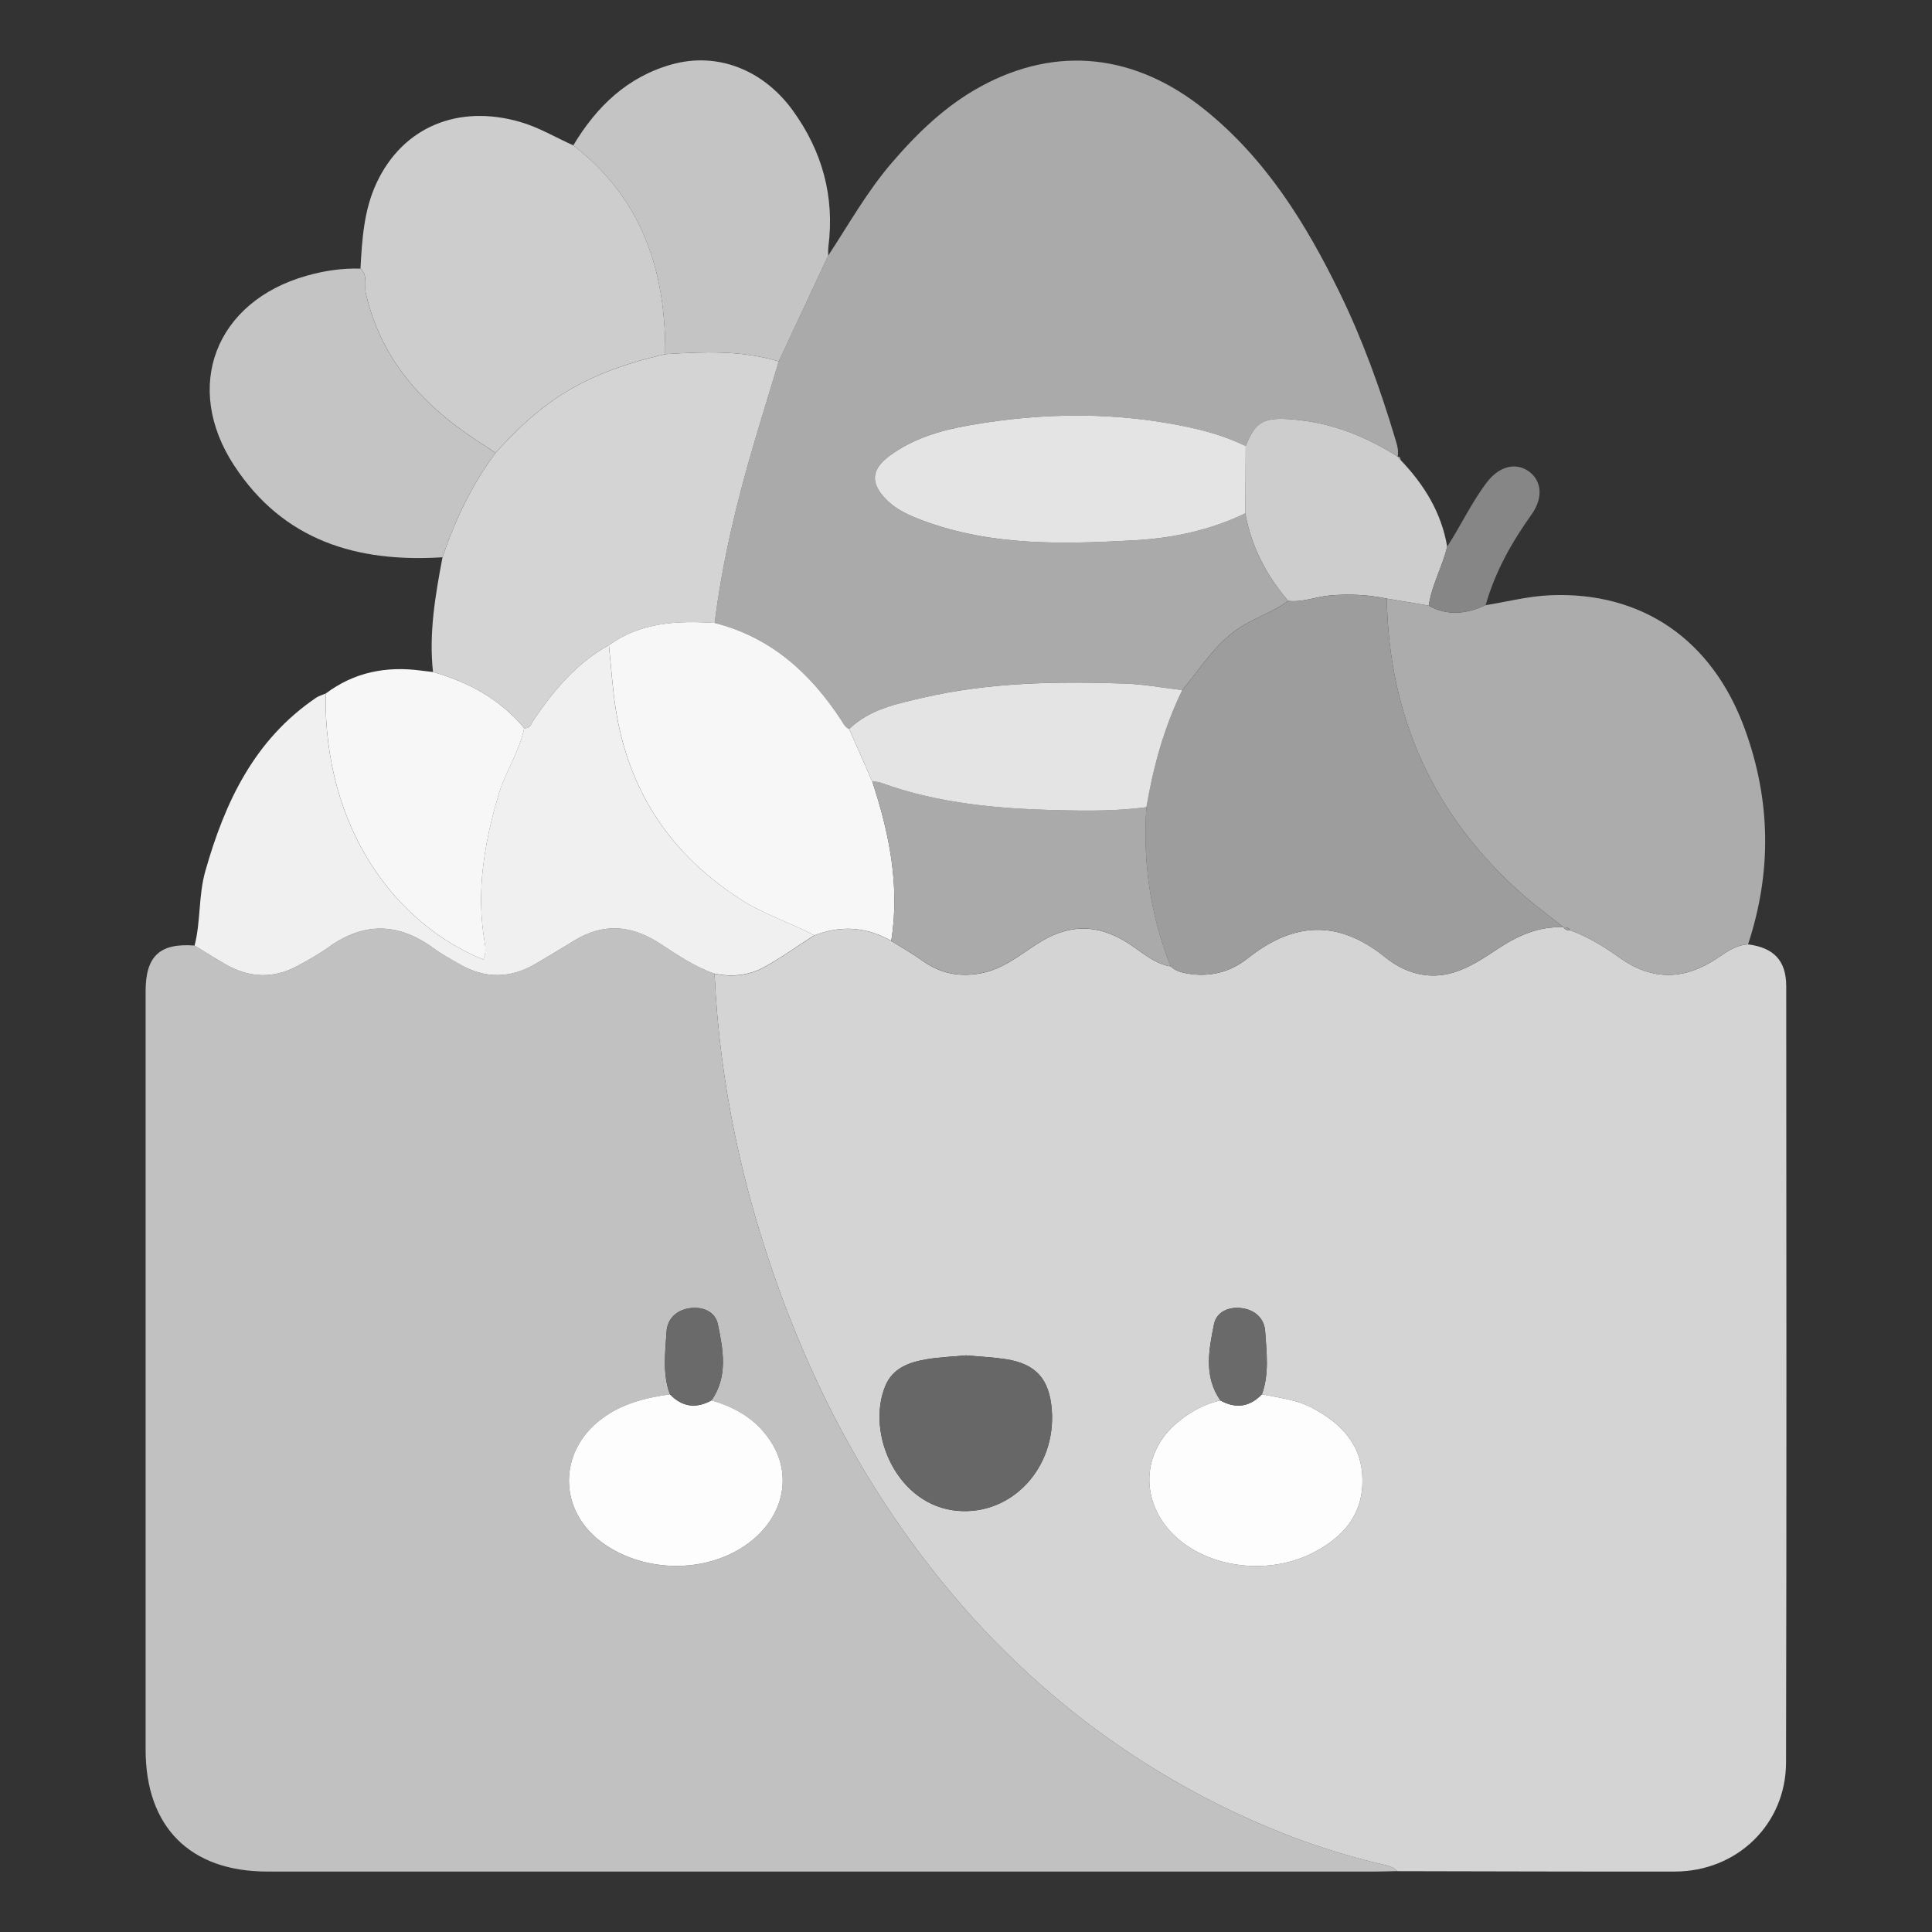 <?xml version="1.0" encoding="UTF-8"?><svg id="Layer_1" xmlns="http://www.w3.org/2000/svg" viewBox="0 0 512 512"><rect x="0" y="0" width="512" height="512" fill="#333333" stroke="none"/><defs><style>.cls-1{fill:#c4c4c4;}.cls-1,.cls-2,.cls-3,.cls-4,.cls-5,.cls-6,.cls-7,.cls-8,.cls-9,.cls-10,.cls-11,.cls-12,.cls-13,.cls-14{stroke-width:0px;}.cls-2{fill:#aaa;}.cls-3{fill:#c1c1c1;}.cls-4{fill:#fdfdfd;}.cls-5{fill:#acacac;}.cls-6{fill:#cdcdcd;}.cls-7{fill:#6a6a6a;}.cls-8{fill:#676767;}.cls-9{fill:#868686;}.cls-10{fill:#f0f0f0;}.cls-11{fill:#e4e4e4;}.cls-12{fill:#d4d4d4;}.cls-13{fill:#9d9d9d;}.cls-14{fill:#f7f7f7;}</style></defs><path class="cls-12" d="M463.26,250.27c6.82.87,10.1,4.3,10.11,11.07.04,68.58.11,137.16-.05,205.74-.04,16.43-13.03,28.88-29.47,28.9-24.52.04-49.05-.06-73.57-.1-.99-1.1-2.31-1.43-3.71-1.75-16.17-3.71-31.57-9.66-46.24-17.22-13.26-6.84-25.76-14.97-37.44-24.43-18.19-14.73-33.54-31.96-46.57-51.27-12.42-18.4-22.12-38.2-29.73-59.09-9.9-27.2-15.91-55.14-17.23-84.06,4.55.94,9.06.51,13.08-1.69,4.61-2.53,8.91-5.63,13.35-8.48,7.03-2.7,13.84-2.28,20.4,1.46,2.75,1.74,5.59,3.34,8.23,5.23,4.67,3.35,9.68,4.4,15.37,3.38,5.94-1.06,10.43-4.85,15.19-7.9,8.76-5.63,16.8-5.13,25.12.64,3.14,2.18,6.18,4.77,10.18,5.42,1.16,1.16,2.61,1.54,4.18,1.83,6.04,1.12,11.55-.29,16.23-4.01,12.13-9.65,23.96-10.31,36.37-.28,5.18,4.19,11.61,6.15,18.42,3.98,4.17-1.33,7.83-3.8,11.48-6.21,5.29-3.49,10.89-6.06,17.45-5.67l-.04-.03c.41.75,1.11.85,1.87.84,4.69,1.72,8.93,4.36,12.92,7.2,8.87,6.31,17.44,5.94,26.16,0,2.44-1.66,4.85-3.35,7.96-3.5ZM323.42,371.14c-4.38.94-8.16,3.14-11.53,5.95-8.46,7.07-9.68,18.48-3.05,27.17,8.16,10.69,25.96,14.03,39.2,7.21,7.85-4.04,13.17-9.97,13.02-19.42-.15-9.23-5.58-14.77-13.17-18.88-4.23-2.29-8.9-2.71-13.45-3.69,1.95-5.47,1.21-11.13.84-16.67-.22-3.34-2.61-5.64-6.14-6.12-3.51-.48-6.76.96-7.42,4.25-1.36,6.77-2.77,13.81,1.7,20.2ZM256.05,359.19c-3.42.32-7.02.45-10.54,1.04-4.57.77-8.94,2.32-10.89,7.05-5.21,12.63,3.18,31.82,19.24,33.11,14.41,1.16,26.03-11.5,24.87-26.77-.62-8.18-4.21-12.21-12.28-13.44-3.38-.51-6.82-.66-10.41-.99Z"/><path class="cls-3" d="M189.36,258.04c1.32,28.93,7.33,56.87,17.23,84.06,7.6,20.89,17.31,40.69,29.73,59.09,13.03,19.31,28.38,36.53,46.57,51.27,11.68,9.46,24.18,17.6,37.44,24.43,14.67,7.57,30.07,13.51,46.24,17.22,1.4.32,2.72.65,3.71,1.75-1.87.04-3.75.12-5.62.12-97.94,0-195.88,0-293.82,0-20.45,0-32.25-11.8-32.25-32.29,0-67.01,0-134.03,0-201.04,0-9.29,3.78-12.78,12.98-12.07,2.79,1.69,5.55,3.45,8.39,5.06,6.14,3.48,12.42,3.76,18.7.42,2.89-1.53,5.77-3.15,8.42-5.05,9.29-6.66,18.42-6.53,27.63.15,2.26,1.64,4.74,3,7.18,4.4,6.65,3.81,13.33,3.78,19.95-.09,3.5-2.04,6.97-4.14,10.43-6.26,7.62-4.66,15.01-4.06,22.39.68,4.72,3.02,9.32,6.29,14.7,8.14ZM177.54,369.51c-6.54.92-12.81,2.48-18.23,6.6-11.44,8.69-11.38,24.13.2,32.65,10.37,7.63,25.69,8.33,36.64,1.69,10.99-6.66,14.44-18.63,8.15-28.38-3.74-5.8-9.25-9.1-15.75-10.94,4.46-6.4,3.08-13.45,1.68-20.22-.68-3.27-3.93-4.72-7.45-4.22-3.53.5-5.92,2.83-6.13,6.16-.35,5.55-1.13,11.22.89,16.68Z"/><path class="cls-2" d="M219.48,67.75c5.46-8.32,10.34-17.04,16.87-24.63,6.86-7.98,14.36-15.22,23.68-20.27,20.06-10.88,40.84-8.59,59.24,6.22,16.2,13.04,26.82,30.19,35.77,48.53,6.02,12.34,10.68,25.24,14.62,38.39.49,1.65,1.08,3.26.73,5.02-8.5-5.41-17.54-9-27.76-9.85-7.38-.61-9.9.32-12.5,7.05-4.51-2.16-9.22-3.7-14.12-4.78-19.72-4.36-39.51-4.19-59.27-.7-7.5,1.33-14.91,3.48-21.19,8.2-4.72,3.54-4.89,7.14-.79,11.35,2.81,2.89,6.36,4.4,10.04,5.76,18.17,6.72,37.08,6.18,55.9,5.14,10.06-.56,20.05-2.67,29.31-7.14,1.61,8.81,5.57,16.45,11.38,23.2-4.45,3.3-9.88,4.75-14.38,8.16-5.68,4.31-9.26,10.23-13.71,15.48-5.1-.6-10.18-1.56-15.29-1.73-17.95-.62-35.89-.35-53.48,3.76-6.9,1.61-14.07,3.01-19.5,8.29-1.09-.45-1.53-1.47-2.13-2.38-8.17-12.49-18.66-21.95-33.52-25.74,2.02-16.01,5.74-31.65,10.28-47.1,2.18-7.42,4.47-14.8,6.71-22.2,4.36-9.35,8.73-18.69,13.1-28.03Z"/><path class="cls-5" d="M463.26,250.27c-3.1.15-5.52,1.85-7.96,3.5-8.72,5.93-17.29,6.3-26.16,0-3.99-2.84-8.23-5.48-12.92-7.2-.42-.72-1.12-.84-1.87-.84,0,0,.04.03.04.03-3.74-2.98-7.61-5.81-11.19-8.98-23.42-20.77-35.14-46.91-35.69-78.14,3.71.62,7.42,1.24,11.13,1.86,5.04,2.82,10.05,2.18,15.05-.12,5.68-.91,11.33-2.38,17.04-2.63,24.47-1.06,43,11.82,51.6,35.27,6.97,19,7.25,38.06.92,57.25Z"/><path class="cls-10" d="M189.36,258.04c-5.38-1.85-9.99-5.11-14.7-8.14-7.39-4.74-14.77-5.34-22.39-.68-3.46,2.12-6.93,4.21-10.43,6.26-6.62,3.87-13.3,3.9-19.95.09-2.44-1.39-4.92-2.75-7.18-4.4-9.21-6.69-18.33-6.82-27.63-.15-2.65,1.9-5.53,3.52-8.42,5.05-6.27,3.34-12.56,3.06-18.7-.42-2.84-1.61-5.6-3.37-8.39-5.06,1.65-6.45,1.01-13.22,2.83-19.68,5.18-18.31,12.99-34.9,29.39-46.01.74-.5,1.66-.74,2.5-1.1-.54,35.95,18.67,61.09,41.74,70.47.88-1.6.61-3.37.35-4.95-2.21-13.2-.03-25.89,3.68-38.56,1.8-6.16,5.58-11.48,6.85-17.79,1.64.12,1.91-1.29,2.58-2.28,5.34-7.86,11.38-15.02,19.86-19.73.6,5.7.95,11.44,1.84,17.09,3.47,21.87,14.71,38.62,33.42,50.5,6.07,3.85,12.9,5.95,19.17,9.3-4.44,2.85-8.73,5.96-13.35,8.48-4.01,2.2-8.52,2.63-13.08,1.69Z"/><path class="cls-12" d="M161.36,170.97c-8.47,4.71-14.51,11.87-19.86,19.73-.67.98-.94,2.4-2.58,2.28-6.38-7.68-14.71-12.2-24.17-14.89-1.13-10.3.62-20.37,2.52-30.41,3.31-9.9,7.8-19.2,14.02-27.62,4.46-4.98,9.22-9.61,14.68-13.54,9.15-6.58,19.5-10.15,30.32-12.66,10.11-.63,20.22-1.1,30.09,1.93-2.24,7.4-4.53,14.78-6.71,22.2-4.54,15.45-8.27,31.09-10.28,47.1-9.89-.61-19.56-.19-28.03,5.89Z"/><path class="cls-6" d="M176.29,93.85c-10.82,2.51-21.17,6.09-30.32,12.66-5.46,3.93-10.22,8.56-14.68,13.54-.75-.53-1.48-1.11-2.27-1.59-15.57-9.69-27.75-22-32.05-40.63-.51-2.21.63-4.8-1.44-6.65.42-7.79.91-15.59,4.31-22.79,6.95-14.75,21.58-20.84,38.05-16.06,4.98,1.44,9.37,4.12,14.05,6.19,18.18,14.01,24.53,33.23,24.36,55.32Z"/><path class="cls-1" d="M95.53,71.19c2.07,1.85.93,4.44,1.44,6.65,4.3,18.63,16.48,30.94,32.05,40.63.78.49,1.51,1.06,2.27,1.59-6.22,8.42-10.71,17.72-14.02,27.62-22.61,1.44-42.15-4.35-55.22-24.32-13.69-20.91-4.94-43.44,19.18-50.28,4.7-1.33,9.43-2.05,14.3-1.89Z"/><path class="cls-1" d="M176.29,93.85c.17-22.09-6.18-41.31-24.36-55.32,6.14-10.27,14.33-18.17,26.1-21.46,12.01-3.36,24.17,1.35,32.03,12.16,7.85,10.8,11.17,22.85,9.47,36.18-.1.77-.04,1.56-.05,2.34-4.37,9.35-8.73,18.69-13.1,28.04-9.88-3.03-19.98-2.56-30.09-1.93Z"/><path class="cls-14" d="M114.75,178.09c9.46,2.69,17.79,7.21,24.17,14.89-1.28,6.31-5.05,11.63-6.85,17.79-3.71,12.66-5.9,25.36-3.68,38.56.27,1.59.53,3.36-.35,4.95-23.06-9.38-42.28-34.52-41.74-70.47,7.54-5.68,16.05-7.33,25.26-6.1,1.06.14,2.13.26,3.19.38Z"/><path class="cls-6" d="M378.65,160.49c-3.71-.62-7.42-1.24-11.13-1.86-5.02-1.04-10.08-1.28-15.19-.81-3.66.34-7.17,1.86-10.93,1.42-5.81-6.75-9.77-14.39-11.38-23.2.04-5.94.08-11.89.11-17.83,2.59-6.74,5.11-7.67,12.5-7.05,10.22.85,19.26,4.44,27.76,9.85,0,0-.04-.04-.04-.04.28.32.56.64.84.96,6.23,6.51,10.8,13.9,12.33,22.93-1.25,5.33-4.11,10.16-4.87,15.64Z"/><path class="cls-9" d="M378.65,160.49c.76-5.48,3.61-10.31,4.87-15.64,3.66-5.59,6.46-11.72,10.54-17.06,3.24-4.25,7.73-5.41,11.25-2.75,3.33,2.51,3.62,7.01.59,11.27-5.29,7.41-9.7,15.25-12.19,24.07-5,2.3-10.01,2.94-15.05.12Z"/><path class="cls-2" d="M371.19,121.93c-.28-.32-.56-.64-.84-.96.66,0,.78.45.84.96Z"/><path class="cls-13" d="M341.39,159.25c3.76.43,7.27-1.08,10.93-1.42,5.11-.47,10.17-.23,15.19.81.56,31.23,12.28,57.38,35.69,78.14,3.57,3.17,7.45,5.99,11.19,8.98-6.56-.4-12.16,2.18-17.45,5.67-3.65,2.41-7.31,4.89-11.48,6.21-6.81,2.16-13.24.21-18.42-3.98-12.41-10.03-24.24-9.37-36.37.28-4.68,3.72-10.19,5.14-16.23,4.01-1.58-.29-3.03-.67-4.18-1.83-5.44-13.56-7.43-27.65-6.46-42.19,1.84-10.75,4.71-21.18,9.49-31.03,4.45-5.25,8.03-11.17,13.71-15.48,4.49-3.41,9.93-4.86,14.38-8.16Z"/><path class="cls-14" d="M161.36,170.97c8.48-6.08,18.15-6.51,28.03-5.89,14.86,3.78,25.35,13.25,33.52,25.74.59.91,1.04,1.92,2.13,2.38,2.04,4.62,4.07,9.25,6.11,13.87,4.54,13.74,7.36,27.7,5.05,42.26-6.57-3.75-13.38-4.16-20.4-1.46-6.27-3.34-13.1-5.44-19.17-9.3-18.71-11.89-29.95-28.63-33.42-50.5-.9-5.65-1.24-11.39-1.84-17.09Z"/><path class="cls-2" d="M236.19,249.33c2.31-14.56-.5-28.51-5.04-42.26.77.12,1.59.1,2.3.36,15.22,5.54,31.1,6.9,47.11,7.28,7.76.18,15.53.22,23.25-.8-.97,14.54,1.02,28.63,6.46,42.19-4-.65-7.04-3.24-10.18-5.42-8.32-5.78-16.35-6.27-25.12-.64-4.75,3.05-9.25,6.84-15.19,7.9-5.68,1.01-10.69-.04-15.37-3.38-2.64-1.89-5.48-3.5-8.23-5.23Z"/><path class="cls-4" d="M334.44,369.48c4.55.98,9.22,1.4,13.45,3.69,7.59,4.11,13.03,9.66,13.17,18.88.15,9.45-5.17,15.37-13.02,19.42-13.24,6.82-31.04,3.48-39.2-7.21-6.63-8.69-5.41-20.09,3.05-27.17,3.37-2.82,7.14-5.02,11.53-5.95,4.1,2.25,7.78,1.74,11.02-1.66Z"/><path class="cls-8" d="M256.05,359.19c3.6.33,7.03.48,10.41.99,8.06,1.23,11.66,5.25,12.28,13.44,1.16,15.27-10.46,27.93-24.87,26.77-16.06-1.29-24.46-20.48-19.24-33.11,1.95-4.73,6.32-6.28,10.89-7.05,3.52-.59,7.12-.72,10.54-1.04Z"/><path class="cls-7" d="M334.44,369.48c-3.24,3.4-6.92,3.91-11.02,1.66-4.47-6.39-3.06-13.43-1.7-20.21.66-3.29,3.91-4.73,7.42-4.25,3.53.48,5.92,2.78,6.14,6.12.37,5.55,1.1,11.21-.84,16.67Z"/><path class="cls-13" d="M414.36,245.72c.75,0,1.44.12,1.87.84-.76.01-1.45-.09-1.87-.84Z"/><path class="cls-4" d="M188.55,371.12c6.5,1.84,12.01,5.14,15.75,10.94,6.29,9.75,2.84,21.72-8.15,28.38-10.96,6.64-26.27,5.94-36.64-1.69-11.58-8.52-11.64-23.96-.2-32.65,5.42-4.12,11.69-5.68,18.23-6.6,3.25,3.38,6.93,3.87,11.01,1.61Z"/><path class="cls-7" d="M188.55,371.12c-4.08,2.26-7.76,1.77-11.01-1.61-2.02-5.46-1.24-11.13-.89-16.68.21-3.33,2.6-5.66,6.13-6.16,3.52-.5,6.77.95,7.45,4.22,1.4,6.78,2.78,13.82-1.68,20.22Z"/><path class="cls-11" d="M330.13,118.21c-.04,5.94-.08,11.89-.11,17.83-9.26,4.47-19.25,6.58-29.31,7.14-18.82,1.04-37.73,1.58-55.9-5.14-3.68-1.36-7.23-2.87-10.04-5.76-4.1-4.21-3.92-7.81.79-11.35,6.28-4.71,13.69-6.87,21.19-8.2,19.76-3.49,39.56-3.67,59.27.7,4.89,1.08,9.6,2.62,14.12,4.78Z"/><path class="cls-11" d="M303.81,213.92c-7.72,1.02-15.5.98-23.25.8-16.01-.38-31.89-1.74-47.11-7.28-.72-.26-1.53-.25-2.3-.36-2.04-4.63-4.08-9.25-6.11-13.88,5.43-5.27,12.6-6.68,19.5-8.29,17.59-4.1,35.53-4.37,53.48-3.76,5.11.18,10.19,1.13,15.29,1.73-4.79,9.85-7.66,20.28-9.49,31.03Z"/></svg>